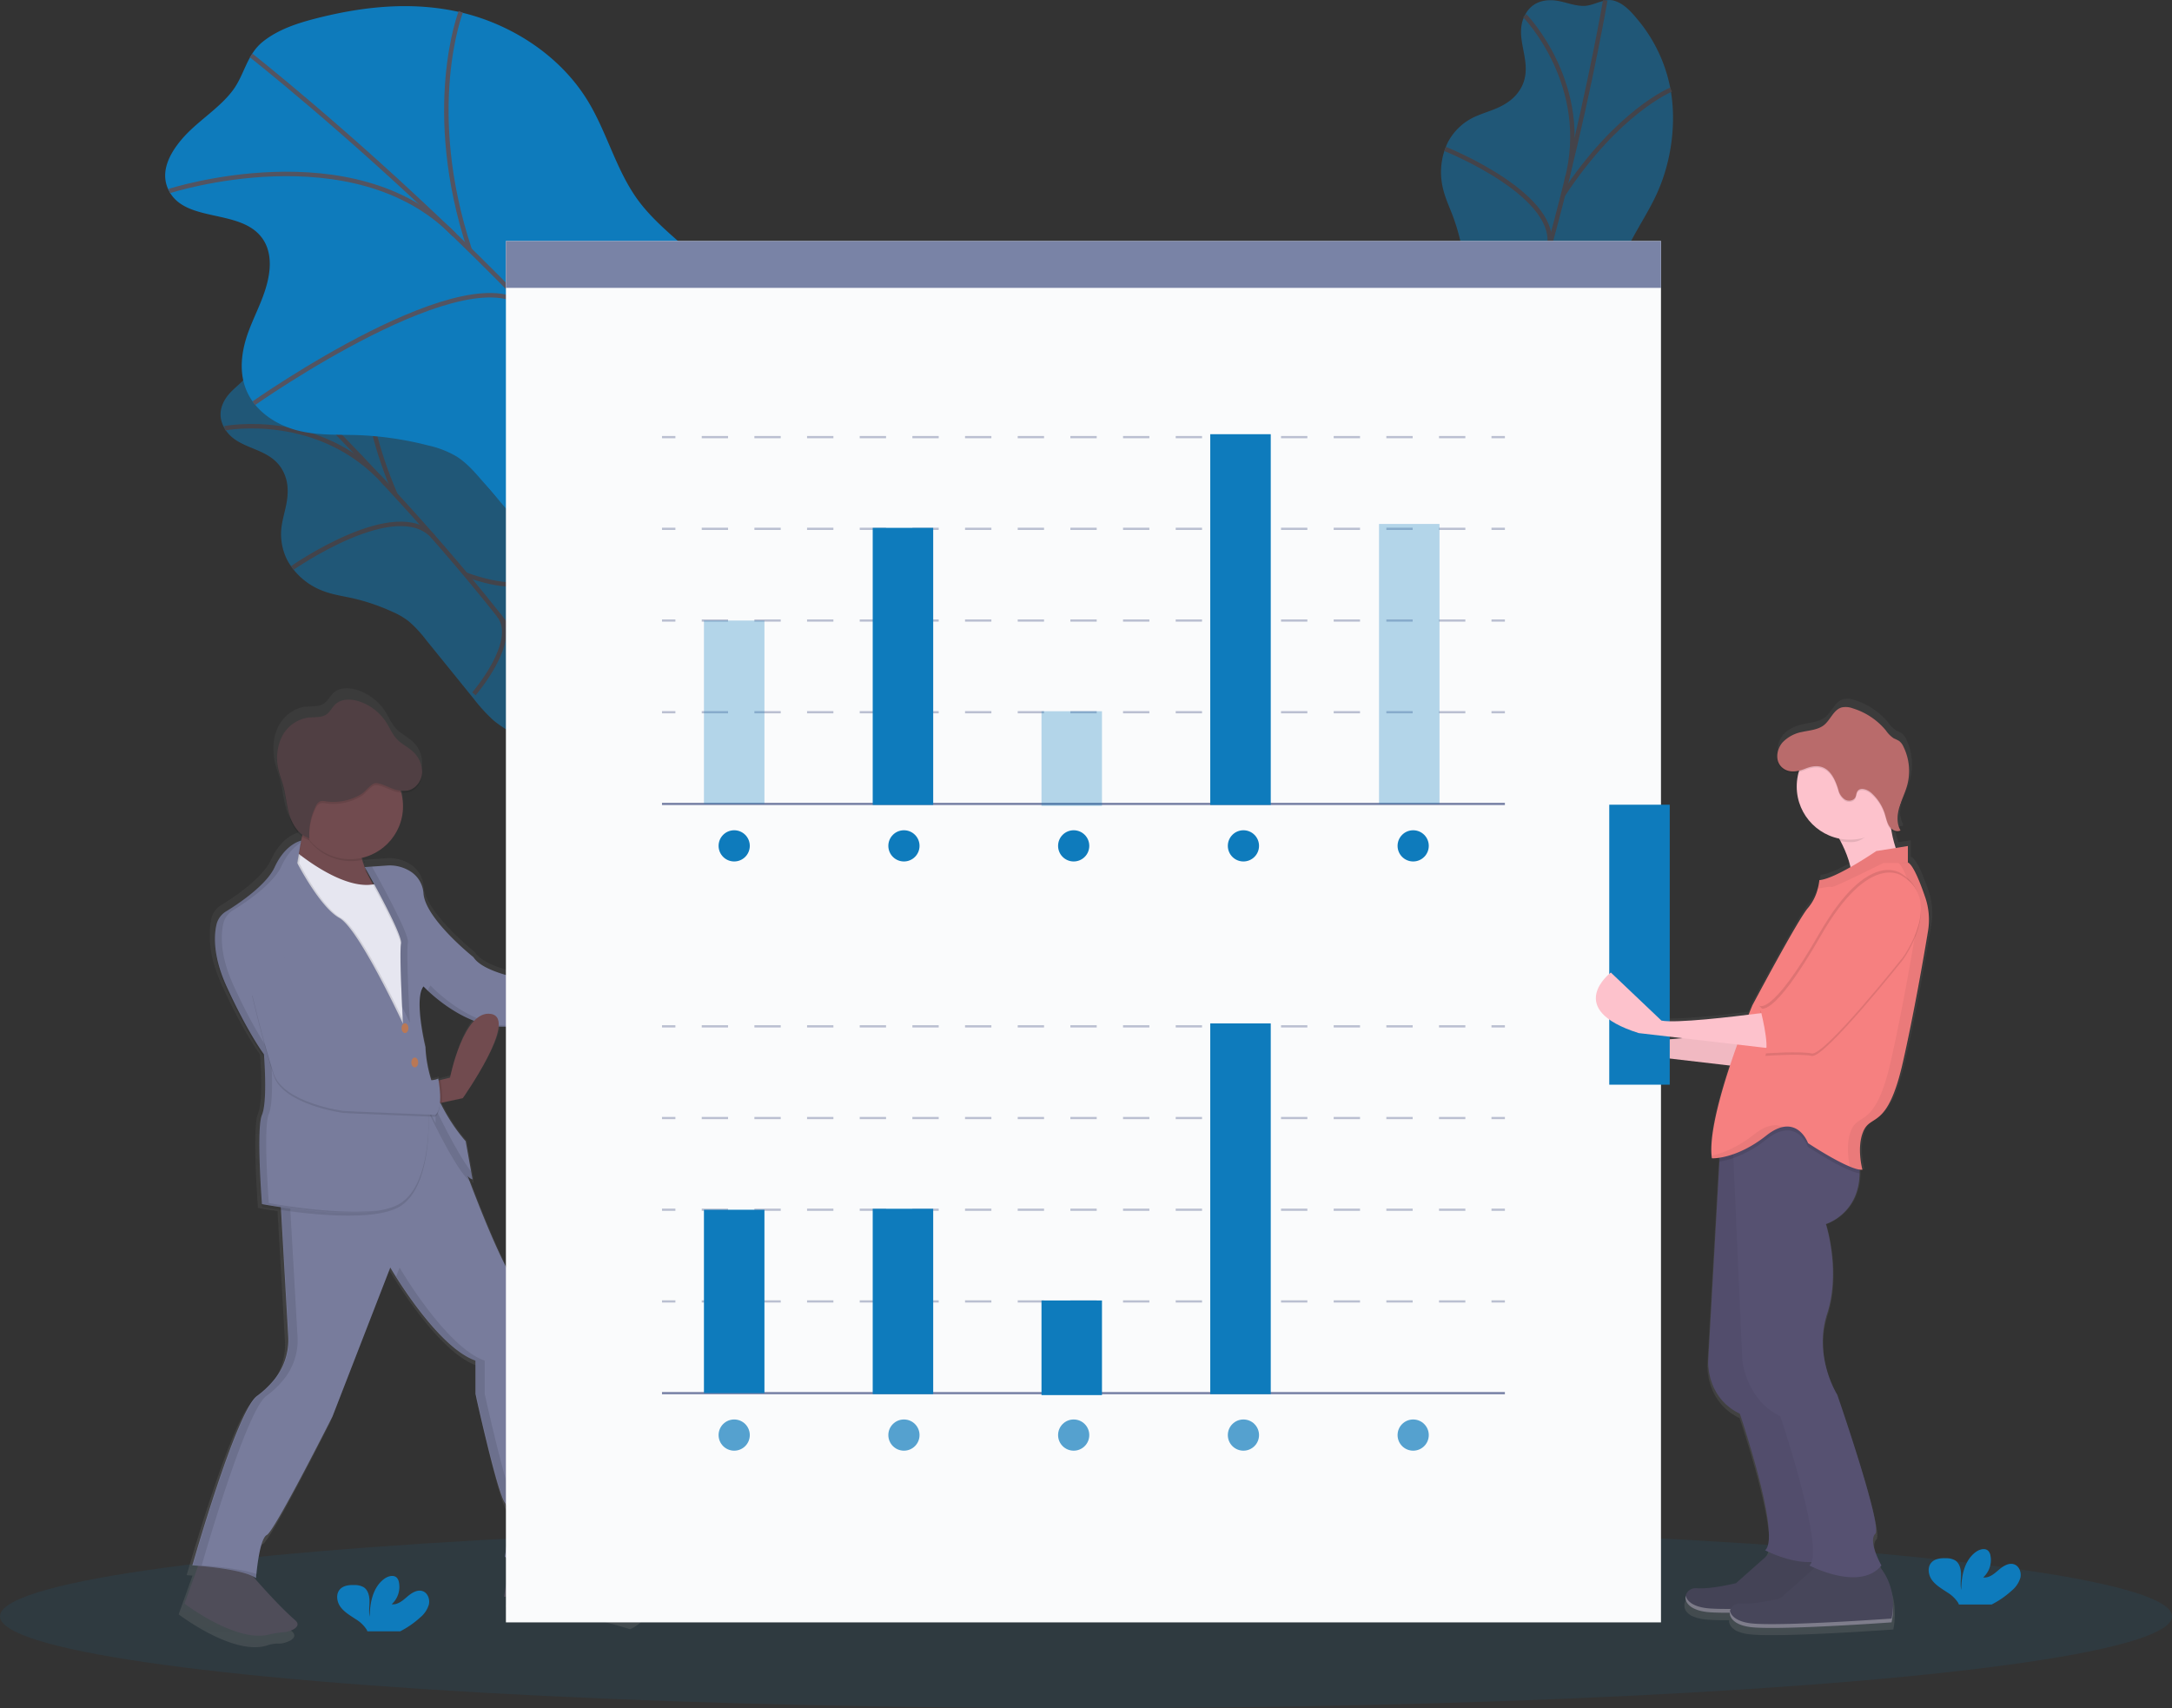 <?xml version="1.0" encoding="UTF-8" standalone="no"?>
<svg
   xmlns:dc="http://purl.org/dc/elements/1.1/"
   xmlns:cc="http://creativecommons.org/ns#"
   xmlns:rdf="http://www.w3.org/1999/02/22-rdf-syntax-ns#"
   xmlns:svg="http://www.w3.org/2000/svg"
   xmlns="http://www.w3.org/2000/svg"
   xmlns:xlink="http://www.w3.org/1999/xlink"
   xmlns:sodipodi="http://sodipodi.sourceforge.net/DTD/sodipodi-0.dtd"
   xmlns:inkscape="http://www.inkscape.org/namespaces/inkscape"
   id="a9ddec34-9319-4b16-a09a-346676300955"
   data-name="Layer 1"
   width="971.7"
   height="764.21"
   viewBox="0 0 971.7 764.21"
   version="1.1"
   sodipodi:docname="illustration-hero.svg"
   inkscape:version="0.92.3 (2405546, 2018-03-11)">
  <rect x="0" y="0" width="971.7" height="764.21" fill="#333333" stroke="none"/>
  <sodipodi:namedview
     pagecolor="#ffffff"
     bordercolor="#666666"
     borderopacity="1"
     objecttolerance="10"
     gridtolerance="10"
     guidetolerance="10"
     inkscape:pageopacity="0"
     inkscape:pageshadow="2"
     inkscape:window-width="1920"
     inkscape:window-height="1017"
     id="namedview307"
     showgrid="false"
     inkscape:zoom="0.82375719"
     inkscape:cx="280.08549"
     inkscape:cy="382.10501"
     inkscape:window-x="0"
     inkscape:window-y="30"
     inkscape:window-maximized="1"
     inkscape:current-layer="a9ddec34-9319-4b16-a09a-346676300955" />
  <defs
     id="defs10">
    <linearGradient
       id="7a49f6f8-cfb3-4a5a-81e0-f7f3caa92e45"
       x1="897.38"
       y1="799.91"
       x2="897.38"
       y2="380.48"
       gradientUnits="userSpaceOnUse">
      <stop
         offset="0"
         stop-color="gray"
         stop-opacity="0.25"
         id="stop2" />
      <stop
         offset="0.54"
         stop-color="gray"
         stop-opacity="0.12"
         id="stop4" />
      <stop
         offset="1"
         stop-color="gray"
         stop-opacity="0.1"
         id="stop6" />
    </linearGradient>
    <linearGradient
       id="53018405-060f-4bce-97d3-1ae9b44325c4"
       x1="303.98"
       y1="804.79"
       x2="303.98"
       y2="375.83"
       xlink:href="#7a49f6f8-cfb3-4a5a-81e0-f7f3caa92e45" />
  </defs>
  <title
     id="title12">data_report</title>
  <g
     opacity="0.5"
     id="g28"
     style="fill:#0e7bbc;fill-opacity:1">
    <path
       d="M808.14,68c-3.81-.06-8.62,1-11.56,6.27-5.76,10.36,3.51,20.55-1.27,31.59a18.38,18.38,0,0,1-6.2,7.48c-4.62,3.33-9.33,4.32-14,6.31A25.66,25.66,0,0,0,762,131.35a30.62,30.62,0,0,0-2.76,18.57c.92,5.52,3.09,9.9,4.88,14.62a91.71,91.71,0,0,1,4.69,18.06,33.36,33.36,0,0,1,.46,8.72,54.91,54.91,0,0,1-2.69,10.89l-10.28,32.19a75.18,75.18,0,0,0-3.3,12.9,54.21,54.21,0,0,0,.4,13.75c1.12,9.42,2.37,19.22,6.83,25.11s13.21,6.27,19.61-2.08c6.09-8,7.66-20.1,13.24-28.8,8.79-13.72,22.85-12.53,32.27-25.38,9-12.32,8.86-30.1,14.51-45.26,4-10.86,11-20,15.72-30.55,6.81-15.21,8.37-32.29,6-45.77a67.93,67.93,0,0,0-15.15-32.09c-2.92-3.54-6.1-6.83-10.15-8-4.31-1.28-8.61,2-13.05,2.3C818.1,70.79,813.31,68.08,808.14,68Z"
       transform="translate(-114.15 -67.9)"
       fill="#e7475e"
       id="path14"
       style="fill:#0e7bbc;fill-opacity:1" />
    <path
       d="M832.3,68.1s-24.8,143.65-66,222.08"
       transform="translate(-114.15 -67.9)"
       fill="none"
       stroke="#535461"
       stroke-miterlimit="10"
       stroke-width="2"
       id="path16"
       style="fill:#0e7bbc;fill-opacity:1" />
    <path
       d="M796.3,74.93s30.26,31,18.68,73.84"
       transform="translate(-114.15 -67.9)"
       fill="none"
       stroke="#535461"
       stroke-miterlimit="10"
       stroke-width="2"
       id="path18"
       style="fill:#0e7bbc;fill-opacity:1" />
    <path
       d="M760.63,134.52s53.25,21.22,46.21,45.34"
       transform="translate(-114.15 -67.9)"
       fill="none"
       stroke="#535461"
       stroke-miterlimit="10"
       stroke-width="2"
       id="path20"
       style="fill:#0e7bbc;fill-opacity:1" />
    <path
       d="M861.74,108s-23.74,9.67-48.34,47.11"
       transform="translate(-114.15 -67.9)"
       fill="none"
       stroke="#535461"
       stroke-miterlimit="10"
       stroke-width="2"
       id="path22"
       style="fill:#0e7bbc;fill-opacity:1" />
    <path
       d="M825,230.05s-16.07,5.58-24.28-29"
       transform="translate(-114.15 -67.9)"
       fill="none"
       stroke="#535461"
       stroke-miterlimit="10"
       stroke-width="2"
       id="path24"
       style="fill:#0e7bbc;fill-opacity:1" />
    <path
       d="M758.15,233.34s30.92,4.12,35.52-10"
       transform="translate(-114.15 -67.9)"
       fill="none"
       stroke="#535461"
       stroke-miterlimit="10"
       stroke-width="2"
       id="path26"
       style="fill:#0e7bbc;fill-opacity:1" />
  </g>
  <g
     id="g44"
     opacity="0.5"
     style="opacity:0.5;fill:#0e7bbc;fill-opacity:1">
    <path
       d="M215.37,245.8c-2.14,3.16-3.9,7.75-1.1,13.1,5.5,10.5,19.1,8.34,25.71,18.39a18.38,18.38,0,0,1,2.85,9.29c.25,5.69-1.51,10.17-2.42,15.18A25.66,25.66,0,0,0,243,319.11a30.62,30.62,0,0,0,14,12.49c5.12,2.26,10,2.84,14.9,3.94a91.71,91.71,0,0,1,17.67,6,33.36,33.36,0,0,1,7.54,4.4,54.91,54.91,0,0,1,7.63,8.22l21.27,26.26a75.18,75.18,0,0,0,9,9.84,54.21,54.21,0,0,0,11.72,7.21c8.49,4.23,17.37,8.56,24.74,8.07s12.49-7.6,9-17.54c-3.3-9.46-12.6-17.43-16.82-26.87-6.65-14.88,2.06-26-3.51-40.9-5.34-14.32-20.31-23.92-29.87-37-6.86-9.34-10.68-20.16-16.91-29.91-9-14-22.4-24.71-35-30.13a67.93,67.93,0,0,0-35.15-4.94c-4.56.5-9.05,1.35-12.29,4.08-3.44,2.9-3,8.32-5.24,12.17C223.18,239,218.28,241.52,215.37,245.8Z"
       transform="translate(-114.15 -67.9)"
       id="path30"
       fill="#e7475e"
       style="fill:#0e7bbc;fill-opacity:1" />
    <path
       d="M228.72,225.66S335.2,325.21,378.14,402.72"
       transform="translate(-114.15 -67.9)"
       stroke-miterlimit="10"
       id="path32"
       stroke-width="2"
       stroke="#535461"
       fill="none"
       style="fill:#0e7bbc;fill-opacity:1" />
    <path
       d="M214.68,259.5s42.55-8.27,72,24.9"
       transform="translate(-114.15 -67.9)"
       stroke-miterlimit="10"
       id="path34"
       stroke-width="2"
       stroke="#535461"
       fill="none"
       style="fill:#0e7bbc;fill-opacity:1" />
    <path
       d="M244.92,322s47-32.87,63.26-13.75"
       transform="translate(-114.15 -67.9)"
       stroke-miterlimit="10"
       id="path36"
       stroke-width="2"
       stroke="#535461"
       fill="none"
       style="fill:#0e7bbc;fill-opacity:1" />
    <path
       d="M278.24,223s-4.95,25.16,12.86,66.26"
       transform="translate(-114.15 -67.9)"
       stroke-miterlimit="10"
       id="path38"
       stroke-width="2"
       stroke="#535461"
       fill="none"
       style="fill:#0e7bbc;fill-opacity:1" />
    <path
       d="M360.11,320.61s-4.16,16.5-37.6,4.37"
       transform="translate(-114.15 -67.9)"
       stroke-miterlimit="10"
       id="path40"
       stroke-width="2"
       stroke="#535461"
       fill="none"
       style="fill:#0e7bbc;fill-opacity:1" />
    <path
       d="M326.17,378.32s20.41-23.59,11.13-35.17"
       transform="translate(-114.15 -67.9)"
       stroke-miterlimit="10"
       id="path42"
       stroke-width="2"
       stroke="#535461"
       fill="none"
       style="fill:#0e7bbc;fill-opacity:1" />
  </g>
  <path
     d="M195.36,130.33c-5,5.91-9.68,14.09-6,22.16,7.14,15.81,33.33,8.1,42.68,22.84,2.8,4.41,3.18,9.8,2.53,14.61-1.26,9.41-5.92,17.4-9.14,26s-4.89,19-.35,28.08c4.37,8.79,13.58,14.34,22.5,16.55s17.86,1.71,26.77,2a148.2,148.2,0,0,1,31.35,4.62,43.31,43.31,0,0,1,12.82,5c4.55,2.91,8.23,7.18,11.83,11.38l32,37.29c4.25,5,8.59,10,13.86,13.67,6.08,4.23,13,6.38,19.81,8.45,14.65,4.48,30,9,44,5.93s25.75-16.45,22.25-31.94c-3.33-14.75-18.35-25.21-23.41-39.66-8-22.77,11.75-43.89,5.82-67.06-5.68-22.22-30.86-33.68-44.86-52.49-10-13.48-13.94-30.34-22.68-44.68-12.59-20.66-34.55-34.37-56.5-39.57S276.62,70.82,256.08,76c-8.7,2.21-17.4,5-24.3,10.52-7.33,5.87-8.18,14.77-13.52,21.86C212.07,116.64,202.1,122.32,195.36,130.33Z"
     transform="translate(-114.15 -67.9)"
     fill="#e7475e"
     id="path46"
     style="fill:#0e7bbc;fill-opacity:1" />
  <path
     d="M226.51,92.73s169.67,133.5,226.76,249.56"
     transform="translate(-114.15 -67.9)"
     fill="none"
     stroke="#535461"
     stroke-miterlimit="10"
     stroke-width="2"
     id="path48" />
  <path
     d="M189.9,153.36S272.27,126.68,317.45,173"
     transform="translate(-114.15 -67.9)"
     fill="none"
     stroke="#535461"
     stroke-miterlimit="10"
     stroke-width="2"
     id="path50" />
  <path
     d="M227.7,248.3s98.11-69,122.91-42.09"
     transform="translate(-114.15 -67.9)"
     fill="none"
     stroke="#535461"
     stroke-miterlimit="10"
     stroke-width="2"
     id="path52" />
  <path
     d="M320.29,73.21s-16.91,43.39,4,106.46"
     transform="translate(-114.15 -67.9)"
     fill="none"
     stroke="#535461"
     stroke-miterlimit="10"
     stroke-width="2"
     id="path54" />
  <path
     d="M444.34,211s-12.81,28.73-71.9,18.68"
     transform="translate(-114.15 -67.9)"
     fill="none"
     stroke="#535461"
     stroke-miterlimit="10"
     stroke-width="2"
     id="path56" />
  <path
     d="M363.13,317.43s45.47-45.48,31.57-62"
     transform="translate(-114.15 -67.9)"
     fill="none"
     stroke="#535461"
     stroke-miterlimit="10"
     stroke-width="2"
     id="path58" />
  <ellipse
     cx="485.85"
     cy="723.13"
     rx="485.85"
     ry="41.08"
     fill="#e7475e"
     opacity="0.1"
     id="ellipse60"
     style="fill:#0e7bbc;fill-opacity:1" />
  <path
     d="M977.18,467.14c-2.07-6.06-5.06-13.74-7.42-15.55a2.21,2.21,0,0,0-.47-.29H969v-7.49l-5.58.89a53.35,53.35,0,0,1-2-8.29,3.85,3.85,0,0,0,4.19.84c-.09-.15-.17-.31-.25-.47l.25-.11a10.37,10.37,0,0,1-1.35-5.08,18.51,18.51,0,0,1,.77-4.8c1-3.45,2.69-6.67,3.63-10.14a24.64,24.64,0,0,0,.84-6.85,25,25,0,0,0-2.6-11.3,6.6,6.6,0,0,0-2-2.58,25.49,25.49,0,0,0-2.42-1.18,13.07,13.07,0,0,1-3.52-3.51,31.56,31.56,0,0,0-15.25-10.18,8.93,8.93,0,0,0-4.88-.39c-3.75,1-5.11,5.65-8.15,8.09-2.68,2.15-6.36,2.37-9.73,3.09s-6.76,2.15-9.06,4.75a9.83,9.83,0,0,0-2.43,6.55,6.59,6.59,0,0,0,2.68,5.86,8.42,8.42,0,0,0,7.11,1,24.18,24.18,0,0,0,18.31,30.4l.65,1.17h0a50.08,50.08,0,0,1,4.54,11.85c-5.14,2.91-10.75,5.64-14.14,5.9a23.82,23.82,0,0,1-.74,3.92,21.62,21.62,0,0,1-4.45,8.75c-4.61,5.18-25.34,44.34-25.34,44.34s-.65,1.56-1.72,4.22c-12.87,1.58-33.88,3.86-39.74,2.69l-23-21.88s-7.44,5.68-6.79,12.58L822.74,510s-21.88,16.7,12.67,27.64l52.57,6.1c-5,15.11-9.68,32.7-8.23,42.27h.43a19.88,19.88,0,0,0,3-.23l-.09,1.7L878,678.17s-1.15,16.7,14.4,24.18c0,0,19,55.85,11.52,62.19,0,0,.89.47,2.39,1.12l-15.63,13.85s-11.52,2.88-17.85,2.3a4.57,4.57,0,0,0-5.05,3.4c0,.12,0,.24-.06.36l0,.15c0,.12,0,.24,0,.37s0,.09,0,.14,0,.21,0,.32,0,.09,0,.13,0,.25.07.37l0,.14q.05.2.13.4l.05.12c.05.13.11.26.18.39l0,.09c.07.13.15.25.23.38l.07.11q.14.2.31.4l.09.1c.12.14.25.27.38.4l.06.05.43.37.09.07c.16.13.34.25.52.37l.12.08c.19.12.39.24.6.35l.09,0,.65.32.09,0,.76.3.16.06.83.27.14,0,.91.24.07,0,1,.2.2,0,1.08.16.21,0,1.22.12c2.37.18,5.56.25,9.25.23h0s0,.09,0,.14,0,.21,0,.32l0,.13c0,.12,0,.25.07.37l0,.14q.05.2.13.4l.05.12c.05.13.11.26.18.39l0,.09c.07.13.15.25.23.38l.07.11q.14.2.31.4l.09.1c.12.14.25.27.38.4l.06.05.43.37.09.07c.16.13.34.25.52.37l.13.08c.19.12.39.24.6.35l.09,0,.65.32.09,0,.76.3.16.06.83.27.14,0,.91.24.07,0,1,.2.2,0,1.08.16.21,0,1.22.12c15,1.15,62.76-2.3,62.76-2.3l0-.13v0l0-.17v0c.47-2.23,2.77-15.19-5.39-24.77.24-.25.48-.52.7-.8,0,0-6.33-10.94-2.88-14.4s-17.27-63.34-17.27-63.34-10.94-17.27-4.61-36.85-.58-40.88-.58-40.88,15.1-4.49,15.41-23.08c0-.56,0-1.14,0-1.73a6.11,6.11,0,0,0,1,.06,4.47,4.47,0,0,0,.64,0s-2.88-10.36.58-17.85,10.94-.58,17.85-31.09c5-22.08,9.4-47.48,11.45-59.84A31.51,31.51,0,0,0,977.18,467.14ZM845.77,531.92l-5.25-5c1.74.72,3.67,1.43,5.83,2.11l19.8,2.3C857.31,532.13,849.1,532.58,845.77,531.92Z"
     transform="translate(-114.15 -67.9)"
     fill="url(#7a49f6f8-cfb3-4a5a-81e0-f7f3caa92e45)"
     id="path62" />
  <path
     d="M895.89,529s-40.73,5.66-49.22,4L824,511.44s-21.5,16.41,12.45,27.15L899.85,546Z"
     transform="translate(-114.15 -67.9)"
     fill="#fdc2cc"
     id="path64" />
  <path
     d="M895.89,529s-40.73,5.66-49.22,4L824,511.44s-21.5,16.41,12.45,27.15L899.85,546Z"
     transform="translate(-114.15 -67.9)"
     opacity="0.05"
     id="path66" />
  <path
     d="M910.6,758.65l-19.8,17.54s-11.31,2.83-17.54,2.26-9.05,9.62,5.66,10.75,61.66-2.26,61.66-2.26,4.53-18.1-9.05-28.29Z"
     transform="translate(-114.15 -67.9)"
     fill="#47465a"
     id="path68" />
  <path
     d="M910.6,758.65l-19.8,17.54s-11.31,2.83-17.54,2.26-9.05,9.62,5.66,10.75,61.66-2.26,61.66-2.26,4.53-18.1-9.05-28.29Z"
     transform="translate(-114.15 -67.9)"
     opacity="0.05"
     id="path70" />
  <path
     d="M941.29,779.11a31.2,31.2,0,0,1-.71,6.13s-47,3.39-61.66,2.26c-7.07-.54-10.08-3.18-10.62-5.71-.64,2.9,1.92,6.74,10.62,7.41,14.71,1.13,61.66-2.26,61.66-2.26A32.69,32.69,0,0,0,941.29,779.11Z"
     transform="translate(-114.15 -67.9)"
     fill="#fff"
     opacity="0.3"
     id="path72" />
  <path
     d="M933.79,437.9s12.45,17.54,7.92,29.42,23.76-12.45,23.76-12.45-9.05-15.84-4.53-32.81Z"
     transform="translate(-114.15 -67.9)"
     fill="#fdc2cc"
     id="path74" />
  <path
     d="M930.4,765.44,910.6,783s-11.31,2.83-17.54,2.26S884,794.86,898.72,796s61.66-2.26,61.66-2.26,4.53-18.1-9.05-28.29Z"
     transform="translate(-114.15 -67.9)"
     fill="#47465a"
     id="path76" />
  <path
     d="M936.06,761.48c-2.95,3.64-7.11,5-11.46,5.25-9.89.47-20.78-5.25-20.78-5.25,7.35-6.22-11.31-61.1-11.31-61.1-15.27-7.35-14.14-23.76-14.14-23.76l5-89.07,1.25-22.37,15.84-9.62,12.49,9.58,11.84,9.09a47.6,47.6,0,0,1,1.48,8.83c1.37,20.79-15.06,25.68-15.06,25.68s6.79,20.93.57,40.16,4.53,36.2,4.53,36.2,20.37,58.83,17,62.23S936.06,761.48,936.06,761.48Z"
     transform="translate(-114.15 -67.9)"
     fill="#565171"
     id="path78" />
  <path
     d="M936.06,761.48c-2.95,3.64-7.11,5-11.46,5.25-9.89.47-20.78-5.25-20.78-5.25,7.35-6.22-11.31-61.1-11.31-61.1-15.27-7.35-14.14-23.76-14.14-23.76l5-89.07,1.25-22.37,15.84-9.62,12.49,9.58,11.84,9.09a47.6,47.6,0,0,1,1.48,8.83c1.37,20.79-15.06,25.68-15.06,25.68s6.79,20.93.57,40.16,4.53,36.2,4.53,36.2,20.37,58.83,17,62.23S936.06,761.48,936.06,761.48Z"
     transform="translate(-114.15 -67.9)"
     opacity="0.05"
     id="path80" />
  <path
     d="M955.86,768.27c-9.62,11.88-32.24,0-32.24,0a3.6,3.6,0,0,0,1-1.54c4.15-11.28-14-65.21-14-65.21-15.27-7.35-17-24.89-17-24.89l-4-90.65-.52-11.74,23.8-9.09,7.31-2.79L944.54,581a44.12,44.12,0,0,1,1.56,11.83C945.8,611.12,931,615.53,931,615.53s6.79,20.93.57,40.16,4.53,36.2,4.53,36.2,20.37,58.83,17,62.23S955.86,768.27,955.86,768.27Z"
     transform="translate(-114.15 -67.9)"
     fill="#565171"
     id="path82" />
  <path
     d="M946.1,592.85c-4.89-.7-14.79-6.59-19.88-9.79-1.94-1.22-3.18-2-3.18-2s-5.09-14.14-18.67-3.39A50.82,50.82,0,0,1,889.62,586a34.51,34.51,0,0,1-6.3,1.58l1.25-22.37,15.84-9.62,12.49,9.58,7.31-2.79L944.54,581A44.12,44.12,0,0,1,946.1,592.85Z"
     transform="translate(-114.15 -67.9)"
     opacity="0.1"
     id="path84" />
  <path
     d="M976.72,484.33c-2,12.14-6.34,37.09-11.25,58.79-6.79,30-14.14,23.19-17.54,30.55s-.57,17.54-.57,17.54c-5.66.57-24.33-11.88-24.33-11.88s-5.09-14.14-18.67-3.39-24.33,10.18-24.33,10.18c-2.83-18.67,18.1-68.45,18.1-68.45S918.52,479.2,923,474.11a21.24,21.24,0,0,0,4.37-8.6,23.4,23.4,0,0,0,.72-3.85c7.35-.57,25.46-13,25.46-13l14.14-2.26v7.35a2.17,2.17,0,0,1,.46.28c2.33,1.78,5.26,9.33,7.29,15.28A31,31,0,0,1,976.72,484.33Z"
     transform="translate(-114.15 -67.9)"
     fill="#f68080"
     id="path86" />
  <path
     d="M965.47,461.1s-14.71-11.88-36.77,26.59-27.15,32.24-27.15,32.24,4.53,17,2.26,20.37c0,0,15.27-1.13,20.93,0s40.73-43,40.73-43S983.58,472.41,965.47,461.1Z"
     transform="translate(-114.15 -67.9)"
     opacity="0.1"
     id="path88" />
  <path
     d="M964.91,458.83S950.2,447,928.14,485.42,901,517.67,901,517.67,918.52,536.9,924.18,538s40.73-43,40.73-43S983,470.15,964.91,458.83Z"
     transform="translate(-114.15 -67.9)"
     opacity="0.1"
     id="path90" />
  <path
     d="M903.29,536.62c.23-4.19-1.35-11.56-2.26-15.38,3.44-.45,5.61-.75,5.61-.75l4,17Z"
     transform="translate(-114.15 -67.9)"
     opacity="0.1"
     id="path92" />
  <path
     d="M961.51,423.19,934.36,439a58,58,0,0,1,3.16,5.18,23.87,23.87,0,0,0,4.76.48c7.25,0,10.63-7.61,15-12.73C957,427.85,960.3,427.75,961.51,423.19Z"
     transform="translate(-114.15 -67.9)"
     opacity="0.1"
     id="path94" />
  <circle
     cx="827.57"
     cy="351.9"
     r="23.76"
     fill="#fdc2cc"
     id="circle96" />
  <path
     d="M911.66,400.58a16.24,16.24,0,0,1,8.9-4.67c3.3-.71,6.92-.93,9.56-3,3-2.39,4.32-6.93,8-7.94a8.77,8.77,0,0,1,4.79.38,31,31,0,0,1,15,10,12.84,12.84,0,0,0,3.45,3.45,25,25,0,0,1,2.38,1.16,6.48,6.48,0,0,1,1.94,2.53,24.59,24.59,0,0,1,1.72,17.27c-.92,3.41-2.58,6.57-3.56,10s-1.23,7.24.57,10.27c-1.74.89-3.94-.23-5-1.85s-1.42-3.62-2-5.49a21,21,0,0,0-6.13-9.53c-1.78-1.58-5-2.64-6.21-.6-.48.79-.45,1.79-.86,2.61-.81,1.6-3.15,1.92-4.7,1a7.21,7.21,0,0,1-2.94-4.36c-2.33-7.88-6.3-12.84-14.73-9.47-3.14,1.26-6.84,2.11-9.86-.05C908,409.44,908.81,403.8,911.66,400.58Z"
     transform="translate(-114.15 -67.9)"
     opacity="0.1"
     id="path98" />
  <path
     d="M911.66,400a16.24,16.24,0,0,1,8.9-4.67c3.3-.71,6.92-.93,9.56-3,3-2.39,4.32-6.93,8-7.94a8.77,8.77,0,0,1,4.79.38,31,31,0,0,1,15,10,12.84,12.84,0,0,0,3.45,3.45,25,25,0,0,1,2.38,1.16,6.48,6.48,0,0,1,1.94,2.53,24.59,24.59,0,0,1,1.72,17.27c-.92,3.41-2.58,6.57-3.56,10s-1.23,7.24.57,10.27c-1.74.89-3.94-.23-5-1.85s-1.42-3.62-2-5.49a21,21,0,0,0-6.13-9.53c-1.78-1.58-5-2.64-6.21-.6-.48.79-.45,1.79-.86,2.61-.81,1.6-3.15,1.92-4.7,1a7.21,7.21,0,0,1-2.94-4.36c-2.33-7.88-6.3-12.84-14.73-9.47-3.14,1.26-6.84,2.11-9.86-.05C908,408.87,908.81,403.24,911.66,400Z"
     transform="translate(-114.15 -67.9)"
     fill="#b96b6b"
     id="path100" />
  <path
     d="M968.2,454h-11.5s-22.63,11.31-23.19,10.75c-.38-.38-3.88.27-6.1.74a23.4,23.4,0,0,0,.72-3.85c7.35-.57,25.46-13,25.46-13l14.14-2.26v7.35A2.17,2.17,0,0,1,968.2,454Z"
     transform="translate(-114.15 -67.9)"
     opacity="0.05"
     id="path102" />
  <path
     d="M961.09,785.9a31.2,31.2,0,0,1-.71,6.13s-47,3.39-61.66,2.26c-7.07-.54-10.08-3.18-10.62-5.71-.64,2.9,1.92,6.74,10.62,7.41,14.71,1.13,61.66-2.26,61.66-2.26A32.69,32.69,0,0,0,961.09,785.9Z"
     transform="translate(-114.15 -67.9)"
     fill="#fff"
     opacity="0.3"
     id="path104" />
  <g
     opacity="0.05"
     id="g110">
    <path
       d="M899,575.37c-7.63,6-14.38,8.51-18.81,9.51,0,.42.08.84.14,1.24,0,0,10.75.57,24.33-10.18a18.23,18.23,0,0,1,7.27-3.8C909,570.73,904.74,570.82,899,575.37Z"
       transform="translate(-114.15 -67.9)"
       id="path106" />
    <path
       d="M975.77,469.3c-2-6-5-13.5-7.29-15.28a2.17,2.17,0,0,0-.46-.28s-4.68.16-4.53.28c2.33,1.78,4.59,8.76,6.62,14.71a31,31,0,0,1,1.23,15c-2,12.14-6.34,37.09-11.25,58.79-6.79,30-14.14,23.19-17.54,30.55-2.78,6-1.39,13.94-.79,16.61,2.42,1,4.52,1.63,5.88,1.49,0,0-2.83-10.18.57-17.54s10.75-.57,17.54-30.55c4.91-21.69,9.23-46.65,11.25-58.79A31,31,0,0,0,975.77,469.3Z"
       transform="translate(-114.15 -67.9)"
       id="path108" />
  </g>
  <path
     d="M398.36,783.8s-13,.9-21.1-13a46.72,46.72,0,0,0-5.54-7.87,26.6,26.6,0,0,1-3.89-14.13c.45-10.32-10.32-66.88-10.32-66.88s1.35-21.55-9.43-35c-7.09-8.86-17.29-34.26-23.44-50.58a3.39,3.39,0,0,0,1.45.76l-.25-1.41.25.06-3.14-17.51a79.68,79.68,0,0,1-11.6-17.59l.72-.15,9.53-2s15.49-22,16.44-32.84l1.26.06h1.78c19.71-.43,42.91,2.25,42.91,2.25v0c0-.07-.11-.35-.23-.79h0a53.85,53.85,0,0,1-1.39-6.63l.89-.06,8.82-.59s30.52-34.11,19.3-40.4-22.89,28.28-22.89,28.28l-3.77.69-1,.19c.1-.15.2-.29.32-.43s-49.83-2.24-57.46-14.36c0,0-22-17.51-22.89-29.18-.48-6.19-4.36-9.48-7.91-11.2a17.26,17.26,0,0,0-8.72-1.63l-10.3.71.73,1.3-.29,0a34.65,34.65,0,0,1-1.62-4.56l.21,0c-.07-.32-.14-.64-.2-1a24.24,24.24,0,0,0,17.85-29.85,9.7,9.7,0,0,0,3-.08c3.78-.78,6.47-4.62,6.57-8.48,0-.25,0-.5,0-.75,0,0,0-.1,0-.15a13,13,0,0,0-5-10c-2.06-1.71-4.51-2.93-6.38-4.83-2.22-2.27-3.43-5.31-5.16-8a23.69,23.69,0,0,0-12.16-9.47c-3.72-1.26-8.27-1.4-11.12,1.3-1.47,1.39-2.32,3.38-4,4.55-2.37,1.69-5.59,1.19-8.49,1.53-5.26.62-9.88,4.37-12.2,9.14a21,21,0,0,0-2,9.65,25.79,25.79,0,0,0,.81,6.78c.56,2.21,1.39,4.34,2,6.53,1.26,4.56,1.55,9.36,3,13.87a17.45,17.45,0,0,0,5.62,8.52l-.43,1.86c-.28.06-7.27,1.56-12.11,12.12-3.82,8.32-16.74,16.92-22.42,20.39a9.35,9.35,0,0,0-4.23,5.87,30.53,30.53,0,0,0-.72,7.46c-.1,5.41,1,12.89,5.38,22.38,9.88,21.55,17.06,31,17.06,31s.55,6.6.58,13.56c0,5.18-.38,10.34-1.48,12.92-.93,2.18-1.22,7.75-1.2,14.1,0,12.19,1.2,28.1,1.2,28.1s3.43.65,8.75,1.43l3.31,58.19a28,28,0,0,1-6.33,19.44,43,43,0,0,1-8,7.58c-9.43,6.73-29.63,77.66-29.63,77.66s1,.06,2.62.19l-6.21,17.32s24.8,19,39.9,13.81a14.62,14.62,0,0,1,5-.71c3,0,9.35-2.35,5.8-5.46-6.45-5.64-14.18-14.18-19.35-20.12a10.29,10.29,0,0,1,1.4.82v-.14l.21.14s.05-.7.16-1.83l-.22-.07c.46-4.67,1.9-16.41,4.77-17.85,3.59-1.8,30.07-54.31,30.07-54.31l26.48-68.23s21.1,36.36,39.05,42.64V694s9.88,44.89,13.47,49.83,0,24.69,0,24.69a12.3,12.3,0,0,0,2.42,2.13l-2.87,16.27s20.65-.9,55.66,9.88C396.11,796.82,409.58,791,398.36,783.8ZM315.76,549l-4.37,1.09-.86.22c-.09-.54-.15-.86-.15-.86a8.92,8.92,0,0,1-3.17.77,58.47,58.47,0,0,1-2.66-15.14s-2.54-10.37-2.68-18.75c.05-3.27.54-6.12,1.78-7.73l1.46.12,1,1,.07.07.52.47h0l.54.49.09.08.59.51.1.09.6.51.06.05.67.55.15.12.71.57.06,0,.7.55.16.12.77.59.16.12.74.54.13.09.84.6.2.14.88.61.08.05.86.57.21.14.93.59.2.12.87.53.16.1,1,.58.24.14,1,.58.08,0,1,.53.25.13,1.06.53.22.1,1,.46.19.09,1.11.48.27.11,1.16.46h0C319.44,530.67,315.76,549,315.76,549Z"
     transform="translate(-114.15 -67.9)"
     fill="url(#53018405-060f-4bce-97d3-1ae9b44325c4)"
     id="path112" />
  <path
     d="M205.05,762.12l-8.33,23.23s22.81,17.49,37.63,13.87a41.42,41.42,0,0,1,6.8-1.1c3.07-.23,8.35-2.46,5.09-5.31-10.52-9.2-24.54-26.29-24.54-26.29Z"
     transform="translate(-114.15 -67.9)"
     fill="#4f4d59"
     id="path114" />
  <path
     d="M343.53,759.92l-3.94,22.35s20.16-.88,54.34,9.64c0,0,13.15-5.7,2.19-12.71,0,0-12.71.88-20.6-12.71s-12.71-11.83-12.71-11.83Z"
     transform="translate(-114.15 -67.9)"
     fill="#4f4d59"
     id="path116" />
  <path
     d="M239.23,597.78l3.86,68a28.13,28.13,0,0,1-6.71,19.89,41.23,41.23,0,0,1-7.24,6.75c-9.2,6.57-28.92,75.81-28.92,75.81s22.35,1.31,28.48,5.7c0,0,1.31-17.53,4.82-19.28s29.36-53,29.36-53L288.75,635s20.6,35.5,38.13,41.63v14.9s9.64,43.82,13.15,48.64,0,24.1,0,24.1,10.08,12.71,33.3-.88c0,0-7.45-8.33-7-18.41s-10.08-65.29-10.08-65.29,1.31-21-9.2-34.18S319,582,319,582l-12.06-25.95Z"
     transform="translate(-114.15 -67.9)"
     fill="#787c9c"
     id="path118" />
  <g
     opacity="0.1"
     id="g124">
    <path
       d="M204.39,768.25s19.72-69.24,28.92-75.81a41.75,41.75,0,0,0,7.61-7.19,27.81,27.81,0,0,0,6.33-19.44l-3.86-68L308,557.95l-.88-1.89-67.69,41.72,3.86,68A27.81,27.81,0,0,1,237,685.24a41.75,41.75,0,0,1-7.61,7.19c-9.2,6.57-28.92,75.81-28.92,75.81s22.35,1.31,28.48,5.7c0,0,.05-.68.16-1.79C220.47,769.2,204.39,768.25,204.39,768.25Z"
       transform="translate(-114.15 -67.9)"
       id="path120" />
    <path
       d="M344.19,764.31s3.51-19.28,0-24.1S331,691.56,331,691.56v-14.9C313.51,670.53,292.91,635,292.91,635L291.38,639c5.94,9.42,21.79,32.81,35.71,37.68v14.9s9.64,43.82,13.15,48.64,0,24.1,0,24.1,4.89,6.15,15.69,5.32C347.88,769,344.19,764.31,344.19,764.31Z"
       transform="translate(-114.15 -67.9)"
       id="path122" />
  </g>
  <path
     d="M390,521.53l-8.61.57-4.54.3v-11l6-1.08,3.69-.67s11.39-33.74,22.35-27.61S390,521.53,390,521.53Z"
     transform="translate(-114.15 -67.9)"
     fill="#714b4f"
     id="path126" />
  <path
     d="M251.94,431.26s-5.7,21.91-7.45,35.5,40.75,2.63,40.75,2.63-16.21-19.72-7-30.24Z"
     transform="translate(-114.15 -67.9)"
     fill="#714b4f"
     id="path128" />
  <path
     d="M298,522.41l.88,8.33-13.58-.88L271.66,518,258.08,479.9l-8.76-13.58L242.74,458l2.63-10.08s1.2,1,3.23,2.6c6.67,5.11,22.33,15.72,33.77,12.79a13.64,13.64,0,0,0,1.56-.49L301,492.17Z"
     transform="translate(-114.15 -67.9)"
     fill="#e6e6f0"
     id="path130" />
  <path
     d="M248.87,445.28s-7,1.31-11.83,11.83c-3.71,8.09-16.22,16.43-21.81,19.86a9.35,9.35,0,0,0-4.24,5.91c-1.13,5-1.56,14.3,4.58,27.7,9.64,21,16.65,30.24,16.65,30.24s1.75,21-.88,27.17,0,39.88,0,39.88,46,8.76,61.35,0,13.15-42.51,13.15-42.51S320.3,596,325.56,596.91l-3.07-17.09s-17.09-18.41-18-42.07c0,0-5.26-21.47-.88-27.17,0,0,74.06,6.14,78.44.88,0,0-48.64-2.19-56.09-14,0,0-21.47-17.09-22.35-28.48a12.6,12.6,0,0,0-6.57-10.32,17.16,17.16,0,0,0-9.82-2.19l-9.9.68s17.09,30.24,16.21,34.18.88,35.93.88,35.93S274.73,484.72,266,479.9s-18.84-24.61-18.84-24.61l1.75-10"
     transform="translate(-114.15 -67.9)"
     opacity="0.1"
     id="path132" />
  <path
     d="M298,522.41l.88,8.33-13.58-.88L271.66,518,258.08,479.9l-8.76-13.58L242.74,458l2.63-10.08s1.2,1,3.23,2.6L248,454s10.08,19.79,18.84,24.61,28.48,47.33,28.48,47.33-1.75-32-.88-35.93c.6-2.68-7.08-17.45-12.07-26.68a13.64,13.64,0,0,0,1.56-.49L301,492.17Z"
     transform="translate(-114.15 -67.9)"
     opacity="0.1"
     id="path134" />
  <path
     d="M381.37,522.11l-4.54.3v-11l6-1.08C380.72,513.12,380.79,518,381.37,522.11Z"
     transform="translate(-114.15 -67.9)"
     opacity="0.1"
     id="path136" />
  <path
     d="M248.87,444s-7,1.31-11.83,11.83c-3.71,8.09-16.22,16.43-21.81,19.86a9.35,9.35,0,0,0-4.24,5.91c-1.13,5-1.56,14.3,4.58,27.7,9.64,21,16.65,30.24,16.65,30.24s1.75,21-.88,27.17,0,39.88,0,39.88,46,8.76,61.35,0S305.84,564,305.84,564s14.46,30.68,19.72,31.55l-3.07-17.09s-17.09-18.41-18-42.07c0,0-5.26-21.47-.88-27.17,0,0,17.09,18.41,36.37,18s42.07,2.19,42.07,2.19-4.38-14,0-19.28c0,0-48.64-2.19-56.09-14,0,0-21.47-17.09-22.35-28.48a12.6,12.6,0,0,0-6.57-10.32,17.16,17.16,0,0,0-9.82-2.19l-9.9.68S294.45,486,293.57,490s.88,35.93.88,35.93S274.73,483.41,266,478.59,247.12,454,247.12,454l1.75-10"
     transform="translate(-114.15 -67.9)"
     fill="#787c9c"
     id="path138" />
  <path
     d="M239.23,490s10.52,35.5,16.65,39.88,43.38,26.73,54.34,21.47c0,0,2.63,13.15-1.31,16.21,0,0-40.86-1.6-41.19-1.75,0,0-26.73-3.51-31.11-16.65s-9.64-35.5-9.64-35.5Z"
     transform="translate(-114.15 -67.9)"
     opacity="0.1"
     id="path140" />
  <ellipse
     cx="181.18"
     cy="459.99"
     rx="1.53"
     ry="2.19"
     fill="#ba7855"
     id="ellipse142" />
  <ellipse
     cx="185.56"
     cy="475.33"
     rx="1.53"
     ry="2.19"
     fill="#ba7855"
     id="ellipse144" />
  <g
     opacity="0.1"
     id="g154">
    <path
       d="M234.41,606.11s-2.63-33.74,0-39.88.88-27.17.88-27.17-7-9.2-16.65-30.24c-6.14-13.4-5.7-22.7-4.58-27.7a9.35,9.35,0,0,1,4.25-5.91c5.59-3.43,18.1-11.77,21.8-19.86,2.72-5.93,6.13-8.94,8.6-10.43l.17-1s-7,1.31-11.83,11.83c-3.71,8.09-16.22,16.43-21.8,19.86a9.35,9.35,0,0,0-4.25,5.91c-1.13,5-1.56,14.3,4.58,27.7,9.64,21,16.65,30.24,16.65,30.24s1.75,21-.88,27.17,0,39.88,0,39.88,32.87,6.26,52.31,2.91C264,611.75,234.41,606.11,234.41,606.11Z"
       transform="translate(-114.15 -67.9)"
       id="path146" />
    <path
       d="M293.57,490c-.6,2.7,0,18.58.49,28.3,2.12,4.33,3.45,7.19,3.45,7.19s-1.75-32-.88-35.93c.83-3.75-14.56-31.25-16.09-34l-3.19.22S294.45,486,293.57,490Z"
       transform="translate(-114.15 -67.9)"
       id="path148" />
    <path
       d="M343.09,526.79c-19.28.44-36.37-18-36.37-18a7,7,0,0,0-1.11,2.38c5,4.71,19,16.38,34.41,16,19.28-.44,42.07,2.19,42.07,2.19s-.09-.29-.23-.79A348.85,348.85,0,0,0,343.09,526.79Z"
       transform="translate(-114.15 -67.9)"
       id="path150" />
    <path
       d="M308.91,563.6s.18,2.74.08,6.85c4.56,9,12.86,24.52,16.57,25.14l-.65-3.6C318.51,584,308.91,563.6,308.91,563.6Z"
       transform="translate(-114.15 -67.9)"
       id="path152" />
  </g>
  <path
     d="M321.18,559.22l-9.31,2-7.34,1.55,3.94-11,2.74-.69,4.27-1.06s6.14-30.68,18.41-28.48S321.18,559.22,321.18,559.22Z"
     transform="translate(-114.15 -67.9)"
     fill="#714b4f"
     id="path156" />
  <path
     d="M311.87,561.18l-7.34,1.55,3.94-11,2.74-.69A43.77,43.77,0,0,1,311.87,561.18Z"
     transform="translate(-114.15 -67.9)"
     opacity="0.1"
     id="path158" />
  <path
     d="M239.23,489.1s10.52,35.5,16.65,39.88,43.38,26.73,54.34,21.47c0,0,2.63,13.15-1.31,16.21,0,0-40.86-1.6-41.19-1.75,0,0-26.73-3.51-31.11-16.65s-9.64-35.5-9.64-35.5Z"
     transform="translate(-114.15 -67.9)"
     fill="#787c9c"
     id="path160" />
  <path
     d="M252.38,432.14s-.89,3.43-2.08,8.42a23.65,23.65,0,0,0,26.12,12c-1.05-4.5-.82-9,2.26-12.57Z"
     transform="translate(-114.15 -67.9)"
     opacity="0.1"
     id="path162" />
  <circle
     cx="156.64"
     cy="360.73"
     r="23.66"
     fill="#714b4f"
     id="circle164" />
  <path
     d="M291.33,422.12a12.67,12.67,0,0,0,5.28.32c3.69-.76,6.32-4.51,6.41-8.28a12.72,12.72,0,0,0-4.88-9.77c-2-1.67-4.4-2.86-6.23-4.72-2.17-2.21-3.35-5.19-5-7.79A23.13,23.13,0,0,0,275,382.64c-3.63-1.23-8.07-1.37-10.86,1.27-1.43,1.35-2.27,3.3-3.87,4.44-2.32,1.65-5.46,1.16-8.29,1.49a15.8,15.8,0,0,0-11.91,8.92,22.32,22.32,0,0,0-1.16,15.16c.55,2.15,1.35,4.24,1.94,6.38,1.23,4.46,1.52,9.14,2.94,13.54s4.35,8.7,8.78,10a27.76,27.76,0,0,1,2.82-14.3,4.1,4.1,0,0,1,2-2.22,4.85,4.85,0,0,1,2.41,0,24,24,0,0,0,16-3.24c1.68-1,4.3-4.51,6.1-4.86C284.2,418.81,288.93,421.58,291.33,422.12Z"
     transform="translate(-114.15 -67.9)"
     opacity="0.1"
     id="path166" />
  <path
     d="M291.33,421.24a12.67,12.67,0,0,0,5.28.32c3.69-.76,6.32-4.51,6.41-8.28a12.72,12.72,0,0,0-4.88-9.77c-2-1.67-4.4-2.86-6.23-4.72-2.17-2.21-3.35-5.19-5-7.79A23.13,23.13,0,0,0,275,381.76c-3.63-1.23-8.07-1.37-10.86,1.27-1.43,1.35-2.27,3.3-3.87,4.44-2.32,1.65-5.46,1.16-8.29,1.49a15.8,15.8,0,0,0-11.91,8.92A22.32,22.32,0,0,0,238.91,413c.55,2.15,1.35,4.24,1.94,6.38,1.23,4.46,1.52,9.14,2.94,13.54s4.35,8.7,8.78,10a27.76,27.76,0,0,1,2.82-14.3,4.1,4.1,0,0,1,2-2.22,4.85,4.85,0,0,1,2.41,0,24,24,0,0,0,16-3.24c1.68-1,4.3-4.51,6.1-4.86C284.2,417.93,288.93,420.71,291.33,421.24Z"
     transform="translate(-114.15 -67.9)"
     fill="#503f43"
     id="path168" />
  <rect
     x="226.33"
     y="107.84"
     width="516.75"
     height="618"
     fill="#fafbfc"
     id="rect170" />
  <rect
     x="226.33"
     y="107.84"
     width="516.75"
     height="20.95"
     fill="#7983a6"
     id="rect172" />
  <line
     x1="296.16"
     y1="359.67"
     x2="673.25"
     y2="359.67"
     fill="none"
     stroke="#7983a6"
     stroke-miterlimit="10"
     id="line174" />
  <g
     opacity="0.5"
     id="g182">
    <line
       x1="296.16"
       y1="318.64"
       x2="302.16"
       y2="318.64"
       fill="none"
       stroke="#7983a6"
       stroke-miterlimit="10"
       id="line176" />
    <line
       x1="313.94"
       y1="318.64"
       x2="661.36"
       y2="318.64"
       fill="none"
       stroke="#7983a6"
       stroke-miterlimit="10"
       stroke-dasharray="11.78 11.78"
       id="line178" />
    <line
       x1="667.25"
       y1="318.64"
       x2="673.25"
       y2="318.64"
       fill="none"
       stroke="#7983a6"
       stroke-miterlimit="10"
       id="line180" />
  </g>
  <g
     opacity="0.5"
     id="g190">
    <line
       x1="296.16"
       y1="277.62"
       x2="302.16"
       y2="277.62"
       fill="none"
       stroke="#7983a6"
       stroke-miterlimit="10"
       id="line184" />
    <line
       x1="313.94"
       y1="277.62"
       x2="661.36"
       y2="277.62"
       fill="none"
       stroke="#7983a6"
       stroke-miterlimit="10"
       stroke-dasharray="11.78 11.78"
       id="line186" />
    <line
       x1="667.25"
       y1="277.62"
       x2="673.25"
       y2="277.62"
       fill="none"
       stroke="#7983a6"
       stroke-miterlimit="10"
       id="line188" />
  </g>
  <g
     opacity="0.5"
     id="g198">
    <line
       x1="296.16"
       y1="236.59"
       x2="302.16"
       y2="236.59"
       fill="none"
       stroke="#7983a6"
       stroke-miterlimit="10"
       id="line192" />
    <line
       x1="313.94"
       y1="236.59"
       x2="661.36"
       y2="236.59"
       fill="none"
       stroke="#7983a6"
       stroke-miterlimit="10"
       stroke-dasharray="11.78 11.78"
       id="line194" />
    <line
       x1="667.25"
       y1="236.59"
       x2="673.25"
       y2="236.59"
       fill="none"
       stroke="#7983a6"
       stroke-miterlimit="10"
       id="line196" />
  </g>
  <g
     opacity="0.5"
     id="g206">
    <line
       x1="296.16"
       y1="195.57"
       x2="302.16"
       y2="195.57"
       fill="none"
       stroke="#7983a6"
       stroke-miterlimit="10"
       id="line200" />
    <line
       x1="313.94"
       y1="195.57"
       x2="661.36"
       y2="195.57"
       fill="none"
       stroke="#7983a6"
       stroke-miterlimit="10"
       stroke-dasharray="11.78 11.78"
       id="line202" />
    <line
       x1="667.25"
       y1="195.57"
       x2="673.25"
       y2="195.57"
       fill="none"
       stroke="#7983a6"
       stroke-miterlimit="10"
       id="line204" />
  </g>
  <g
     opacity="0.3"
     id="g210"
     style="fill:#0e7bbc;fill-opacity:1">
    <rect
       x="314.93"
       y="277.62"
       width="27.06"
       height="82.05"
       fill="#e7475e"
       id="rect208"
       style="fill:#0e7bbc;fill-opacity:1" />
  </g>
  <rect
     x="390.43"
     y="236.15"
     width="27.06"
     height="123.95"
     fill="#e7475e"
     id="rect212"
     style="fill:#0e7bbc;fill-opacity:1" />
  <g
     opacity="0.3"
     id="g216"
     style="fill:#0e7bbc;fill-opacity:1">
    <rect
       x="465.94"
       y="318.2"
       width="27.06"
       height="42.33"
       fill="#e7475e"
       id="rect214"
       style="fill:#0e7bbc;fill-opacity:1" />
  </g>
  <rect
     x="541.44"
     y="194.26"
     width="27.06"
     height="165.85"
     fill="#e7475e"
     id="rect218"
     style="fill:#0e7bbc;fill-opacity:1" />
  <g
     opacity="0.3"
     id="g222"
     style="fill:#0e7bbc;fill-opacity:1">
    <rect
       x="616.94"
       y="234.41"
       width="27.06"
       height="125.26"
       fill="#e7475e"
       id="rect220"
       style="fill:#0e7bbc;fill-opacity:1" />
  </g>
  <circle
     cx="328.46"
     cy="378.43"
     r="6.98"
     fill="#e7475e"
     id="circle224"
     style="fill:#0e7bbc;fill-opacity:1" />
  <circle
     cx="404.4"
     cy="378.43"
     r="6.98"
     fill="#e7475e"
     id="circle226"
     style="fill:#0e7bbc;fill-opacity:1" />
  <circle
     cx="480.34"
     cy="378.43"
     r="6.98"
     fill="#e7475e"
     id="circle228"
     style="fill:#0e7bbc;fill-opacity:1" />
  <circle
     cx="556.28"
     cy="378.43"
     r="6.98"
     fill="#e7475e"
     id="circle230"
     style="fill:#0e7bbc;fill-opacity:1" />
  <circle
     cx="632.22"
     cy="378.43"
     r="6.98"
     fill="#e7475e"
     id="circle232"
     style="fill:#0e7bbc;fill-opacity:1" />
  <line
     x1="296.16"
     y1="623.28"
     x2="673.25"
     y2="623.28"
     fill="none"
     stroke="#7983a6"
     stroke-miterlimit="10"
     id="line234" />
  <g
     opacity="0.5"
     id="g242">
    <line
       x1="296.16"
       y1="582.25"
       x2="302.16"
       y2="582.25"
       fill="none"
       stroke="#7983a6"
       stroke-miterlimit="10"
       id="line236" />
    <line
       x1="313.94"
       y1="582.25"
       x2="661.36"
       y2="582.25"
       fill="none"
       stroke="#7983a6"
       stroke-miterlimit="10"
       stroke-dasharray="11.78 11.78"
       id="line238" />
    <line
       x1="667.25"
       y1="582.25"
       x2="673.25"
       y2="582.25"
       fill="none"
       stroke="#7983a6"
       stroke-miterlimit="10"
       id="line240" />
  </g>
  <g
     opacity="0.5"
     id="g250">
    <line
       x1="296.16"
       y1="541.23"
       x2="302.16"
       y2="541.23"
       fill="none"
       stroke="#7983a6"
       stroke-miterlimit="10"
       id="line244" />
    <line
       x1="313.94"
       y1="541.23"
       x2="661.36"
       y2="541.23"
       fill="none"
       stroke="#7983a6"
       stroke-miterlimit="10"
       stroke-dasharray="11.78 11.78"
       id="line246" />
    <line
       x1="667.25"
       y1="541.23"
       x2="673.25"
       y2="541.23"
       fill="none"
       stroke="#7983a6"
       stroke-miterlimit="10"
       id="line248" />
  </g>
  <g
     opacity="0.5"
     id="g258">
    <line
       x1="296.16"
       y1="500.2"
       x2="302.16"
       y2="500.2"
       fill="none"
       stroke="#7983a6"
       stroke-miterlimit="10"
       id="line252" />
    <line
       x1="313.94"
       y1="500.2"
       x2="661.36"
       y2="500.2"
       fill="none"
       stroke="#7983a6"
       stroke-miterlimit="10"
       stroke-dasharray="11.78 11.78"
       id="line254" />
    <line
       x1="667.25"
       y1="500.2"
       x2="673.25"
       y2="500.2"
       fill="none"
       stroke="#7983a6"
       stroke-miterlimit="10"
       id="line256" />
  </g>
  <g
     opacity="0.5"
     id="g266">
    <line
       x1="296.16"
       y1="459.18"
       x2="302.16"
       y2="459.18"
       fill="none"
       stroke="#7983a6"
       stroke-miterlimit="10"
       id="line260" />
    <line
       x1="313.94"
       y1="459.18"
       x2="661.36"
       y2="459.18"
       fill="none"
       stroke="#7983a6"
       stroke-miterlimit="10"
       stroke-dasharray="11.78 11.78"
       id="line262" />
    <line
       x1="667.25"
       y1="459.18"
       x2="673.25"
       y2="459.18"
       fill="none"
       stroke="#7983a6"
       stroke-miterlimit="10"
       id="line264" />
  </g>
  <rect
     x="314.93"
     y="541.23"
     width="27.06"
     height="82.05"
     fill="#e7475e"
     id="rect268"
     style="fill:#0e7bbc;fill-opacity:1" />
  <rect
     x="390.43"
     y="540.79"
     width="27.06"
     height="82.92"
     fill="#e7475e"
     id="rect270"
     style="fill:#0e7bbc;fill-opacity:1" />
  <rect
     x="465.94"
     y="581.82"
     width="27.06"
     height="42.33"
     fill="#e7475e"
     id="rect272"
     style="fill:#0e7bbc;fill-opacity:1" />
  <rect
     x="541.44"
     y="457.87"
     width="27.06"
     height="165.85"
     fill="#e7475e"
     id="rect274"
     style="fill:#0e7bbc;fill-opacity:1" />
  <rect
     x="719.94"
     y="360.02"
     width="27.06"
     height="125.26"
     fill="#e7475e"
     id="rect276"
     style="fill:#0e7bbc;fill-opacity:1" />
  <g
     opacity="0.7"
     id="g280"
     style="fill:#0e7bbc;fill-opacity:1">
    <circle
       cx="328.46"
       cy="642.04"
       r="6.98"
       fill="#e7475e"
       id="circle278"
       style="fill:#0e7bbc;fill-opacity:1" />
  </g>
  <g
     opacity="0.7"
     id="g284"
     style="fill:#0e7bbc;fill-opacity:1">
    <circle
       cx="404.4"
       cy="642.04"
       r="6.98"
       fill="#e7475e"
       id="circle282"
       style="fill:#0e7bbc;fill-opacity:1" />
  </g>
  <g
     opacity="0.7"
     id="g288"
     style="fill:#0e7bbc;fill-opacity:1">
    <circle
       cx="480.34"
       cy="642.04"
       r="6.98"
       fill="#e7475e"
       id="circle286"
       style="fill:#0e7bbc;fill-opacity:1" />
  </g>
  <g
     opacity="0.7"
     id="g292"
     style="fill:#0e7bbc;fill-opacity:1">
    <circle
       cx="556.28"
       cy="642.04"
       r="6.98"
       fill="#e7475e"
       id="circle290"
       style="fill:#0e7bbc;fill-opacity:1" />
  </g>
  <g
     opacity="0.7"
     id="g296"
     style="fill:#0e7bbc;fill-opacity:1">
    <circle
       cx="632.22"
       cy="642.04"
       r="6.98"
       fill="#e7475e"
       id="circle294"
       style="fill:#0e7bbc;fill-opacity:1" />
  </g>
  <path
     d="M302.2,791.48a11.67,11.67,0,0,0,3.83-5.78c.5-2.3-.48-5.05-2.68-5.89-2.46-.94-5.09.76-7.08,2.49s-4.28,3.69-6.89,3.32a10.48,10.48,0,0,0,3.24-9.81,4.1,4.1,0,0,0-.9-2c-1.37-1.46-3.84-.83-5.48.32-5.2,3.66-6.65,10.72-6.68,17.08-.52-2.29-.08-4.68-.1-7s-.66-5-2.64-6.22a8,8,0,0,0-4-.95c-2.34-.09-4.94.15-6.54,1.86-2,2.12-1.47,5.69.26,8s4.35,3.8,6.77,5.42a15,15,0,0,1,4.84,4.61,4.57,4.57,0,0,1,.36.82h14.65A40.83,40.83,0,0,0,302.2,791.48Z"
     transform="translate(-114.15 -67.9)"
     fill="#e7475e"
     id="path298"
     style="fill:#0e7bbc;fill-opacity:1" />
  <path
     d="M1014.2,779.48a11.67,11.67,0,0,0,3.83-5.78c.5-2.3-.48-5.05-2.68-5.89-2.46-.94-5.09.76-7.08,2.49s-4.28,3.69-6.89,3.32a10.48,10.48,0,0,0,3.24-9.81,4.1,4.1,0,0,0-.9-2c-1.37-1.46-3.84-.83-5.48.32-5.2,3.66-6.65,10.72-6.68,17.08-.52-2.29-.08-4.68-.1-7s-.66-5-2.64-6.22a8,8,0,0,0-4-.95c-2.34-.09-4.94.15-6.54,1.86-2,2.12-1.47,5.69.26,8s4.35,3.8,6.77,5.42a15,15,0,0,1,4.84,4.61,4.57,4.57,0,0,1,.36.82h14.65A40.83,40.83,0,0,0,1014.2,779.48Z"
     transform="translate(-114.15 -67.9)"
     fill="#e7475e"
     id="path300"
     style="fill:#0e7bbc;fill-opacity:1" />
  <path
     d="M910.6,537.46l-7.31-.85-56-6.51C813.3,519.36,834.8,503,834.8,503l22.63,21.5c6.53,1.31,32.13-1.74,43.6-3.21,3.44-.45,5.61-.75,5.61-.75Z"
     transform="translate(-114.15 -67.9)"
     fill="#fdc2cc"
     id="path302" />
  <path
     d="M965.47,460s-14.71-11.88-36.77,26.59-27.15,32.24-27.15,32.24,4.53,17,2.26,20.37c0,0,15.27-1.13,20.93,0s40.73-43,40.73-43S983.58,471.28,965.47,460Z"
     transform="translate(-114.15 -67.9)"
     fill="#f68080"
     id="path304" />
</svg>
